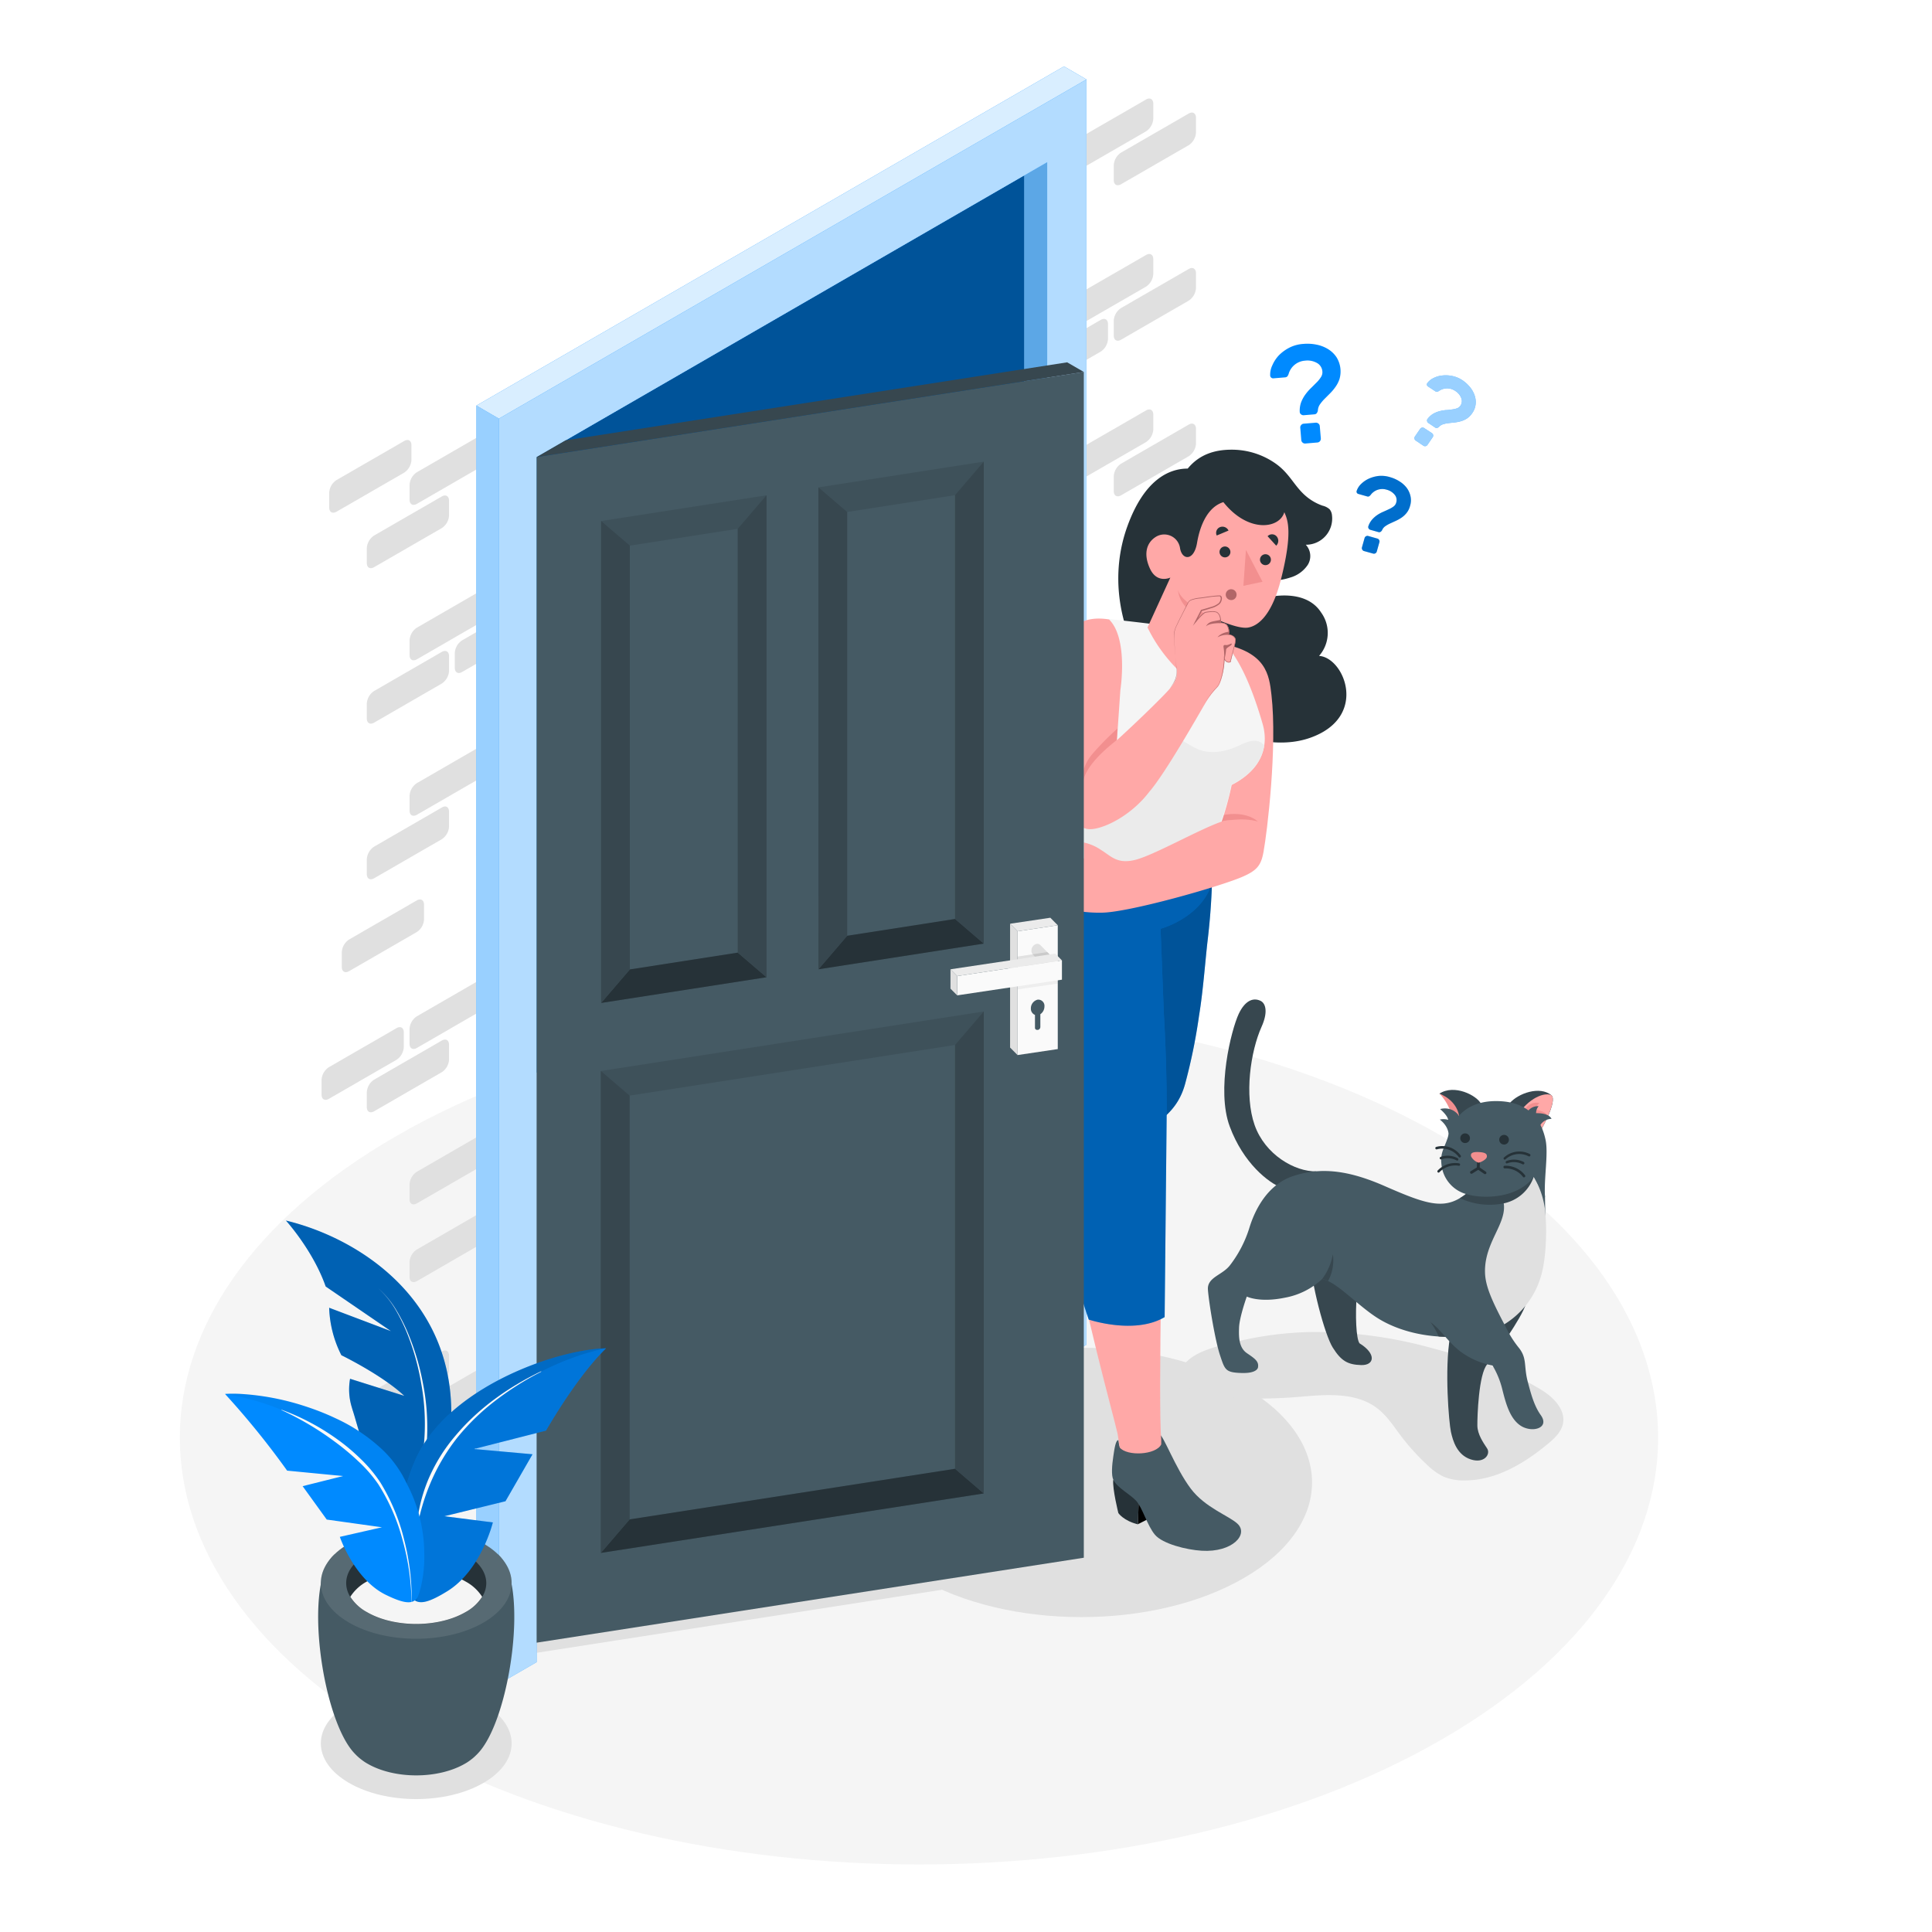 <svg class="animated" id="freepik_stories-curious" xmlns="http://www.w3.org/2000/svg" viewBox="0 0 500 500" version="1.1" xmlns:xlink="http://www.w3.org/1999/xlink" xmlns:svgjs="http://svgjs.com/svgjs"><style>svg#freepik_stories-curious:not(.animated) .animable {opacity: 0;}svg#freepik_stories-curious.animated #freepik--question-marks--inject-62 {animation: 1s 1 forwards cubic-bezier(.36,-0.01,.5,1.38) slideLeft,1.5s Infinite  linear wind;animation-delay: 0s,1s;}svg#freepik_stories-curious.animated #freepik--Character--inject-62 {animation: 1s 1 forwards cubic-bezier(.36,-0.01,.5,1.38) slideLeft,1.5s Infinite  linear wind;animation-delay: 0s,1s;}            @keyframes slideLeft {                0% {                    opacity: 0;                    transform: translateX(-30px);                }                100% {                    opacity: 1;                    transform: translateX(0);                }            }                    @keyframes wind {                0% {                    transform: rotate( 0deg );                }                25% {                    transform: rotate( 1deg );                }                75% {                    transform: rotate( -1deg );                }            }        </style><g id="freepik--Floor--inject-62" class="animable" style="transform-origin: 237.833px 372.093px;"><path id="freepik--floor--inject-62" d="M102.57,450.16C27.86,407,27.86,337.1,102.57,294s195.83-43.13,270.53,0,74.71,113.06,0,156.19S177.28,493.29,102.57,450.16Z" style="fill: rgb(245, 245, 245); transform-origin: 237.833px 372.093px;" class="animable"></path></g><g id="freepik--Shadows--inject-62" class="animable" style="transform-origin: 243.815px 405.16px;"><polygon id="freepik--Shadow--inject-62" points="276.18 403.22 280.49 405.71 138.88 427.74 138.88 424.58 276.18 403.22" style="fill: rgb(224, 224, 224); transform-origin: 209.685px 415.48px;" class="animable"></polygon><path id="freepik--shadow--inject-62" d="M90.26,441c-9.64,5.63-9.64,14.75,0,20.38s25.27,5.63,34.92,0,9.64-14.75,0-20.38S99.9,435.33,90.26,441Z" style="fill: rgb(224, 224, 224); transform-origin: 107.722px 451.182px;" class="animable"></path><path id="freepik--shadow--inject-62" d="M237.65,359c-23.32,13.62-23.32,35.69,0,49.3s61.12,13.61,84.43,0,23.31-35.68,0-49.3S261,345.43,237.65,359Z" style="fill: rgb(224, 224, 224); transform-origin: 279.861px 383.656px;" class="animable"></path><path id="freepik--shadow--inject-62" d="M337.25,361.42c6.64-.58,14-1,19.25,3.1,2.47,1.91,4.18,4.6,6.06,7.09a57.82,57.82,0,0,0,6.72,7.44,16.36,16.36,0,0,0,4.27,3.08,13.33,13.33,0,0,0,5.59,1c8,0,15.43-4.42,21.59-9.58,1.65-1.38,3.33-3,3.76-5.08.72-3.47-2.21-6.62-5.2-8.52-8.42-5.36-18.9-8.44-28.48-11a113.62,113.62,0,0,0-31.38-4.23,90.51,90.51,0,0,0-19.59,2.53c-3.88.94-9.5,2.1-12.5,4.93a4.68,4.68,0,0,0-1.47,4.86c.75,2,3.05,2.79,5.11,3.27C319.52,362.33,328.6,362.17,337.25,361.42Z" style="fill: rgb(224, 224, 224); transform-origin: 355.144px 363.929px;" class="animable"></path></g><g id="freepik--Wall--inject-62" class="animable" style="transform-origin: 202.25px 226.495px;"><g id="freepik--Bricks--inject-62" class="animable" style="transform-origin: 202.25px 198.775px;"><path d="M117.7,169v3.82c0,1.21.85,1.7,1.89,1.09l3.69-2.13v-8.19l-3.69,2.13A4.2,4.2,0,0,0,117.7,169Z" style="fill: rgb(224, 224, 224); transform-origin: 120.49px 168.881px;" id="elnorsu2a5ib9" class="animable"></path><path d="M123.28,294.35l-15.4,8.9a4.16,4.16,0,0,0-1.89,3.27v3.83c0,1.2.84,1.69,1.89,1.09l15.4-8.89Z" style="fill: rgb(224, 224, 224); transform-origin: 114.635px 303.023px;" id="elk16rjfatg5" class="animable"></path><path d="M106,165.71v3.83c0,1.2.84,1.69,1.89,1.09l15.4-8.9v-8.19l-15.4,8.9A4.16,4.16,0,0,0,106,165.71Z" style="fill: rgb(224, 224, 224); transform-origin: 114.645px 162.213px;" id="eli2jtuwvju9" class="animable"></path><path d="M114.32,209l-17.5,10.11a4.19,4.19,0,0,0-1.89,3.27v3.83c0,1.2.85,1.69,1.89,1.09l17.5-10.1a4.18,4.18,0,0,0,1.89-3.28v-3.82C116.21,208.84,115.37,208.35,114.32,209Z" style="fill: rgb(224, 224, 224); transform-origin: 105.57px 218.135px;" id="elg5ude73mihi" class="animable"></path><path d="M123.28,254.12l-15.4,8.9a4.16,4.16,0,0,0-1.89,3.27v3.83c0,1.2.84,1.69,1.89,1.09l15.4-8.9Z" style="fill: rgb(224, 224, 224); transform-origin: 114.635px 262.793px;" id="elg8vktznw99o" class="animable"></path><path d="M106,125.48v3.82c0,1.21.84,1.7,1.89,1.1l15.4-8.9v-8.19l-15.4,8.9A4.14,4.14,0,0,0,106,125.48Z" style="fill: rgb(224, 224, 224); transform-origin: 114.645px 121.983px;" id="ele1pypcfh8l" class="animable"></path><path d="M123.28,354.7l-15.4,8.9a4.16,4.16,0,0,0-1.89,3.27v3.83c0,1.2.84,1.69,1.89,1.09l15.4-8.9Z" style="fill: rgb(224, 224, 224); transform-origin: 114.635px 363.373px;" id="elv1g7kh7t0oc" class="animable"></path><path d="M88.46,246.42v3.82c0,1.21.84,1.7,1.89,1.09l17.49-10.1a4.17,4.17,0,0,0,1.9-3.27v-3.83c0-1.2-.85-1.69-1.9-1.09l-17.49,10.1A4.18,4.18,0,0,0,88.46,246.42Z" style="fill: rgb(224, 224, 224); transform-origin: 99.1px 242.188px;" id="ele2bxafzza19" class="animable"></path><path d="M106,205.94v3.83c0,1.2.84,1.69,1.89,1.09l15.4-8.89v-8.2l-15.4,8.9A4.16,4.16,0,0,0,106,205.94Z" style="fill: rgb(224, 224, 224); transform-origin: 114.645px 202.443px;" id="eli0lkipzy3gg" class="animable"></path><path d="M104.5,271v-3.82c0-1.21-.85-1.7-1.89-1.09l-17.5,10.1a4.19,4.19,0,0,0-1.89,3.27v3.83c0,1.2.85,1.69,1.89,1.09l17.5-10.1A4.2,4.2,0,0,0,104.5,271Z" style="fill: rgb(224, 224, 224); transform-origin: 93.86px 275.232px;" id="el8x81wvj30n4" class="animable"></path><path d="M96.82,368.06l17.5-10.1a4.18,4.18,0,0,0,1.89-3.28v-3.82c0-1.21-.84-1.7-1.89-1.09l-17.5,10.1a4.19,4.19,0,0,0-1.89,3.27V367C94.93,368.17,95.78,368.66,96.82,368.06Z" style="fill: rgb(224, 224, 224); transform-origin: 105.57px 358.912px;" id="els4xp4pfz07k" class="animable"></path><path d="M104.59,114.14l-17.5,10.1a4.16,4.16,0,0,0-1.89,3.27v3.83c0,1.2.84,1.69,1.89,1.09l17.5-10.1a4.2,4.2,0,0,0,1.89-3.28v-3.82C106.48,114,105.63,113.53,104.59,114.14Z" style="fill: rgb(224, 224, 224); transform-origin: 95.84px 123.28px;" id="el5sm947b42cs" class="animable"></path><path d="M114.32,128.49l-17.5,10.1a4.2,4.2,0,0,0-1.89,3.28v3.82c0,1.21.85,1.7,1.89,1.09l17.5-10.1a4.16,4.16,0,0,0,1.89-3.27v-3.83C116.21,128.38,115.37,127.89,114.32,128.49Z" style="fill: rgb(224, 224, 224); transform-origin: 105.57px 137.638px;" id="elu69gv51fsis" class="animable"></path><path d="M114.32,168.72l-17.5,10.11a4.17,4.17,0,0,0-1.89,3.27v3.83c0,1.2.85,1.69,1.89,1.09l17.5-10.11a4.16,4.16,0,0,0,1.89-3.27v-3.83C116.21,168.61,115.37,168.12,114.32,168.72Z" style="fill: rgb(224, 224, 224); transform-origin: 105.57px 177.87px;" id="elmeko2g748oo" class="animable"></path><path d="M96.82,287.6l17.5-10.11a4.14,4.14,0,0,0,1.89-3.27v-3.83c0-1.2-.84-1.69-1.89-1.09l-17.5,10.11a4.17,4.17,0,0,0-1.89,3.27v3.83C94.93,287.71,95.78,288.2,96.82,287.6Z" style="fill: rgb(224, 224, 224); transform-origin: 105.57px 278.45px;" id="el9psd1tel9ko" class="animable"></path><path d="M123.28,314.47l-15.4,8.9a4.14,4.14,0,0,0-1.89,3.27v3.82c0,1.21.84,1.7,1.89,1.1l15.4-8.9Z" style="fill: rgb(224, 224, 224); transform-origin: 114.635px 323.143px;" id="eln9vy6k2fuke" class="animable"></path><path d="M286.75,83.88V87.7A4.19,4.19,0,0,1,284.86,91l-3.69,2.13V84.92l3.69-2.13C285.9,82.19,286.75,82.67,286.75,83.88Z" style="fill: rgb(224, 224, 224); transform-origin: 283.96px 87.831px;" id="eltztwv0l8s9" class="animable"></path><path d="M281.17,215.7l15.41-8.89c1-.61,1.89-.12,1.89,1.09v3.82a4.2,4.2,0,0,1-1.89,3.28l-15.41,8.89Z" style="fill: rgb(224, 224, 224); transform-origin: 289.82px 215.219px;" id="elfn3tj6zuwvc" class="animable"></path><path d="M298.47,67.09v3.82a4.2,4.2,0,0,1-1.89,3.28l-15.41,8.89V74.89L296.58,66C297.62,65.39,298.47,65.88,298.47,67.09Z" style="fill: rgb(224, 224, 224); transform-origin: 289.82px 74.409px;" id="elscdtexb33yc" class="animable"></path><path d="M290.13,120l17.5-10.11c1-.6,1.89-.11,1.89,1.09v3.83a4.17,4.17,0,0,1-1.89,3.27l-17.5,10.11c-1.05.6-1.89.11-1.89-1.09v-3.83A4.16,4.16,0,0,1,290.13,120Z" style="fill: rgb(224, 224, 224); transform-origin: 298.88px 119.04px;" id="el3zt4r7squtr" class="animable"></path><path d="M281.17,175.47l15.41-8.89c1-.61,1.89-.12,1.89,1.09v3.82a4.2,4.2,0,0,1-1.89,3.28l-15.41,8.89Z" style="fill: rgb(224, 224, 224); transform-origin: 289.82px 174.989px;" id="el4ahwlbcfu77" class="animable"></path><path d="M298.47,26.85v3.83A4.17,4.17,0,0,1,296.58,34l-15.41,8.9V34.66l15.41-8.9C297.62,25.16,298.47,25.65,298.47,26.85Z" style="fill: rgb(224, 224, 224); transform-origin: 289.82px 34.202px;" id="el7x9ifadhwlw" class="animable"></path><path d="M281.17,276.05l15.41-8.89c1-.61,1.89-.12,1.89,1.09v3.82a4.2,4.2,0,0,1-1.89,3.28l-15.41,8.89Z" style="fill: rgb(224, 224, 224); transform-origin: 289.82px 275.569px;" id="elwjemmnjxlif" class="animable"></path><path d="M316,127.55v3.83a4.19,4.19,0,0,1-1.89,3.27l-17.5,10.1c-1.05.61-1.89.12-1.89-1.09v-3.82a4.18,4.18,0,0,1,1.89-3.28l17.5-10.1C315.15,125.86,316,126.35,316,127.55Z" style="fill: rgb(224, 224, 224); transform-origin: 305.36px 135.608px;" id="el5sigs4uixbp" class="animable"></path><path d="M298.47,107.32v3.82a4.19,4.19,0,0,1-1.89,3.28l-15.41,8.89v-8.19l15.41-8.89C297.62,105.62,298.47,106.11,298.47,107.32Z" style="fill: rgb(224, 224, 224); transform-origin: 289.82px 114.639px;" id="elbq54s3nmi" class="animable"></path><path d="M300,170.61v-3.82a4.19,4.19,0,0,1,1.89-3.28l17.5-10.1c1.05-.6,1.89-.12,1.89,1.09v3.83a4.16,4.16,0,0,1-1.89,3.27l-17.5,10.1C300.8,172.31,300,171.82,300,170.61Z" style="fill: rgb(224, 224, 224); transform-origin: 310.64px 162.557px;" id="elrfecniv9ozi" class="animable"></path><path d="M307.63,258.86,290.13,269c-1.05.6-1.89.11-1.89-1.09V264a4.16,4.16,0,0,1,1.89-3.27l17.5-10.1c1-.61,1.89-.12,1.89,1.09v3.82A4.2,4.2,0,0,1,307.63,258.86Z" style="fill: rgb(224, 224, 224); transform-origin: 298.88px 259.812px;" id="ell95r27nplw" class="animable"></path><path d="M290.13,39.49l17.5-10.1c1-.6,1.89-.11,1.89,1.09v3.83a4.19,4.19,0,0,1-1.89,3.27l-17.5,10.1c-1.05.61-1.89.12-1.89-1.09V42.77A4.18,4.18,0,0,1,290.13,39.49Z" style="fill: rgb(224, 224, 224); transform-origin: 298.88px 38.538px;" id="el4tj1jlyxqin" class="animable"></path><path d="M290.13,79.72l17.5-10.1c1-.6,1.89-.11,1.89,1.09v3.83a4.19,4.19,0,0,1-1.89,3.27l-17.5,10.11c-1.05.6-1.89.11-1.89-1.1V83A4.18,4.18,0,0,1,290.13,79.72Z" style="fill: rgb(224, 224, 224); transform-origin: 298.88px 78.77px;" id="elzvh9nfaeqif" class="animable"></path><path d="M307.63,178.39l-17.5,10.11c-1.05.6-1.89.11-1.89-1.1v-3.82a4.18,4.18,0,0,1,1.89-3.28l17.5-10.1c1-.6,1.89-.11,1.89,1.09v3.83A4.19,4.19,0,0,1,307.63,178.39Z" style="fill: rgb(224, 224, 224); transform-origin: 298.88px 179.35px;" id="elkydgjny7jrg" class="animable"></path><path d="M281.17,235.82l15.41-8.9c1-.6,1.89-.11,1.89,1.09v3.83a4.19,4.19,0,0,1-1.89,3.27L281.17,244Z" style="fill: rgb(224, 224, 224); transform-origin: 289.82px 235.332px;" id="elo3srfqzrwm" class="animable"></path></g><g id="freepik--Interior--inject-62" class="animable" style="transform-origin: 202px 234.35px;"><polygon points="138.88 277.56 265.12 350.48 265.12 45.36 138.88 118.29 138.88 277.56" style="fill: rgb(0, 138, 255); transform-origin: 202px 197.92px;" id="elizqez7e4bv" class="animable"></polygon><g id="elhnqej7m3jqc"><polygon points="138.88 277.56 265.12 350.48 265.12 45.36 138.88 118.29 138.88 277.56" style="opacity: 0.4; transform-origin: 202px 197.92px;" class="animable"></polygon></g><polygon points="265.12 350.48 138.88 277.56 138.88 423.34 265.12 350.48" style="fill: rgb(224, 224, 224); transform-origin: 202px 350.45px;" id="elgbiz46vyn1d" class="animable"></polygon></g><g id="freepik--Casing--inject-62" class="animable" style="transform-origin: 202.18px 226.495px;"><polygon points="265.12 350.48 271.02 353.87 271.02 41.95 265.12 45.36 265.12 350.48" style="fill: rgb(0, 138, 255); transform-origin: 268.07px 197.91px;" id="elrc0bpo8a4bc" class="animable"></polygon><g id="elrczm2t2dvq"><polygon points="265.12 350.48 271.02 353.87 271.02 41.95 265.12 45.36 265.12 350.48" style="fill: rgb(255, 255, 255); opacity: 0.4; transform-origin: 268.07px 197.91px;" class="animable"></polygon></g><g id="el39zzi29rbt1"><polygon points="265.12 350.48 271.02 353.87 271.02 41.95 265.12 45.36 265.12 350.48" style="opacity: 0.1; transform-origin: 268.07px 197.91px;" class="animable"></polygon></g><polygon points="271.02 353.87 281.17 348.01 281.17 20.55 129.09 108.35 129.1 435.81 138.88 430.16 138.88 118.29 271.02 41.95 271.02 353.87" style="fill: rgb(0, 138, 255); transform-origin: 205.13px 228.18px;" id="elkhx7hu20nk" class="animable"></polygon><g id="el1pa8hm5gkaz"><polygon points="271.02 353.87 281.17 348.01 281.17 20.55 129.09 108.35 129.1 435.81 138.88 430.16 138.88 118.29 271.02 41.95 271.02 353.87" style="fill: rgb(255, 255, 255); opacity: 0.7; transform-origin: 205.13px 228.18px;" class="animable"></polygon></g><polygon points="281.17 20.55 129.09 108.35 123.28 104.97 275.36 17.18 281.17 20.55" style="fill: rgb(0, 138, 255); transform-origin: 202.225px 62.765px;" id="el1h0a01qmlf1" class="animable"></polygon><g id="el8v2w1xenl03"><polygon points="281.17 20.55 129.09 108.35 123.28 104.97 275.36 17.18 281.17 20.55" style="fill: rgb(255, 255, 255); opacity: 0.85; transform-origin: 202.225px 62.765px;" class="animable"></polygon></g><polygon points="129.09 435.81 129.09 108.35 123.28 104.97 123.19 432.4 129.09 435.81" style="fill: rgb(0, 138, 255); transform-origin: 126.14px 270.39px;" id="elf1r9diz1rrf" class="animable"></polygon><g id="ell6t1ro4g59"><polyline points="123.28 104.97 123.19 432.4 129.09 435.81 129.09 108.35" style="fill: rgb(255, 255, 255); opacity: 0.6; transform-origin: 126.14px 270.39px;" class="animable"></polyline></g></g></g><g id="freepik--question-marks--inject-62" class="animable" style="transform-origin: 355.319px 116.128px;"><g id="freepik--question-marks--inject-62" class="animable" style="transform-origin: 355.319px 116.128px;"><path d="M337.35,89a11.72,11.72,0,0,1,3.35.19,9,9,0,0,1,3,1.16,7.08,7.08,0,0,1,2.19,2.1,7,7,0,0,1,.78,5.61,7.56,7.56,0,0,1-1,2,12.69,12.69,0,0,1-1.4,1.69l-1.46,1.46a10.46,10.46,0,0,0-1.2,1.43,3,3,0,0,0-.54,1.54,1.5,1.5,0,0,1-.27.71.8.8,0,0,1-.62.34l-2.75.23a1,1,0,0,1-.73-.23.82.82,0,0,1-.33-.66,6.32,6.32,0,0,1,.39-2.53,8.77,8.77,0,0,1,1.11-2,12.94,12.94,0,0,1,1.46-1.66c.53-.51,1-1,1.46-1.45a8.06,8.06,0,0,0,1.09-1.37,2.27,2.27,0,0,0,.35-1.43,2.73,2.73,0,0,0-1.34-2.16,5,5,0,0,0-3.15-.63,4.75,4.75,0,0,0-4.25,3.45,2.29,2.29,0,0,1-.33.63,1,1,0,0,1-.66.25l-2.92.24a.76.76,0,0,1-.58-.17.73.73,0,0,1-.28-.55,5.56,5.56,0,0,1,.56-2.65A8.88,8.88,0,0,1,331,91.93a10.69,10.69,0,0,1,2.78-2A9.32,9.32,0,0,1,337.35,89Zm3.16,20.39a1,1,0,0,1,.71.24.9.9,0,0,1,.34.66l.27,3.18a1,1,0,0,1-.23.71.93.93,0,0,1-.67.34l-3.1.26a.93.93,0,0,1-.71-.23.94.94,0,0,1-.35-.66l-.26-3.18a.89.89,0,0,1,.23-.71.91.91,0,0,1,.66-.35Z" style="fill: rgb(0, 138, 255); transform-origin: 337.828px 101.87px;" id="elrvlm1cstp8" class="animable"></path><path d="M359.75,123.49a9,9,0,0,1,2.41,1.07,7,7,0,0,1,1.87,1.66,5.63,5.63,0,0,1,1,2.16,4.87,4.87,0,0,1-.1,2.53,4.94,4.94,0,0,1-.88,1.81,6.08,6.08,0,0,1-1.28,1.21,10.13,10.13,0,0,1-1.5.85l-1.48.68a7.77,7.77,0,0,0-1.27.72,2.26,2.26,0,0,0-.82,1,1.17,1.17,0,0,1-.4.45.63.63,0,0,1-.55.08l-2.09-.59a.72.72,0,0,1-.47-.37.64.64,0,0,1-.06-.57,5,5,0,0,1,1-1.75,7.27,7.27,0,0,1,1.37-1.19,9.93,9.93,0,0,1,1.54-.82c.53-.23,1-.45,1.47-.67a6.23,6.23,0,0,0,1.18-.7,1.8,1.8,0,0,0,.65-1,2.13,2.13,0,0,0-.39-2,3.93,3.93,0,0,0-2.14-1.33,3.74,3.74,0,0,0-4.09,1.37,1.66,1.66,0,0,1-.41.37.78.78,0,0,1-.55,0l-2.22-.63a.61.61,0,0,1-.38-.28.6.6,0,0,1-.06-.49,4.42,4.42,0,0,1,1.14-1.8,7.09,7.09,0,0,1,2-1.38,8.59,8.59,0,0,1,2.6-.71A7.59,7.59,0,0,1,359.75,123.49Zm-3.29,15.89a.75.75,0,0,1,.46.36.76.76,0,0,1,.07.59l-.68,2.41a.75.75,0,0,1-.36.46.77.77,0,0,1-.59.07l-2.36-.66a.72.72,0,0,1-.45-.37.74.74,0,0,1-.08-.58l.68-2.42a.77.77,0,0,1,.37-.46.74.74,0,0,1,.58-.07Z" style="fill: rgb(0, 138, 255); transform-origin: 358.112px 133.221px;" id="elzzd9tb9l0n" class="animable"></path><g id="eld14eephh2tn"><g style="opacity: 0.2; transform-origin: 358.112px 133.221px;" class="animable"><path d="M359.75,123.49a9,9,0,0,1,2.41,1.07,7,7,0,0,1,1.87,1.66,5.63,5.63,0,0,1,1,2.16,4.87,4.87,0,0,1-.1,2.53,4.94,4.94,0,0,1-.88,1.81,6.08,6.08,0,0,1-1.28,1.21,10.13,10.13,0,0,1-1.5.85l-1.48.68a7.77,7.77,0,0,0-1.27.72,2.26,2.26,0,0,0-.82,1,1.17,1.17,0,0,1-.4.45.63.63,0,0,1-.55.08l-2.09-.59a.72.72,0,0,1-.47-.37.64.64,0,0,1-.06-.57,5,5,0,0,1,1-1.75,7.27,7.27,0,0,1,1.37-1.19,9.93,9.93,0,0,1,1.54-.82c.53-.23,1-.45,1.47-.67a6.23,6.23,0,0,0,1.18-.7,1.8,1.8,0,0,0,.65-1,2.13,2.13,0,0,0-.39-2,3.93,3.93,0,0,0-2.14-1.33,3.74,3.74,0,0,0-4.09,1.37,1.66,1.66,0,0,1-.41.37.78.78,0,0,1-.55,0l-2.22-.63a.61.61,0,0,1-.38-.28.6.6,0,0,1-.06-.49,4.42,4.42,0,0,1,1.14-1.8,7.09,7.09,0,0,1,2-1.38,8.59,8.59,0,0,1,2.6-.71A7.59,7.59,0,0,1,359.75,123.49Zm-3.29,15.89a.75.75,0,0,1,.46.36.76.76,0,0,1,.07.59l-.68,2.41a.75.75,0,0,1-.36.46.77.77,0,0,1-.59.07l-2.36-.66a.72.72,0,0,1-.45-.37.74.74,0,0,1-.08-.58l.68-2.42a.77.77,0,0,1,.37-.46.74.74,0,0,1,.58-.07Z" id="elwkbfnw9aqua" class="animable" style="transform-origin: 358.112px 133.221px;"></path></g></g><path d="M370.58,112.1a.71.71,0,0,1,.32.48.73.73,0,0,1-.11.56l-1.37,2a.71.71,0,0,1-.48.32.74.74,0,0,1-.56-.11l-2-1.34a.7.7,0,0,1-.31-.48.74.74,0,0,1,.11-.56l1.37-2a.76.76,0,0,1,1-.2Zm7.9-13.69a9.16,9.16,0,0,1,1.9,1.72,6.85,6.85,0,0,1,1.22,2.11,5.35,5.35,0,0,1,.3,2.31,4.82,4.82,0,0,1-.86,2.32,5.11,5.11,0,0,1-1.36,1.41,6.1,6.1,0,0,1-1.56.72,9.45,9.45,0,0,1-1.65.33l-1.57.17a7.54,7.54,0,0,0-1.4.29,2.3,2.3,0,0,0-1.06.65,1,1,0,0,1-.5.3.62.62,0,0,1-.54-.1l-1.75-1.18a.74.74,0,0,1-.32-.48.62.62,0,0,1,.12-.56,5.21,5.21,0,0,1,1.44-1.32,6.92,6.92,0,0,1,1.63-.67,9.94,9.94,0,0,1,1.67-.3c.56,0,1.08-.1,1.57-.16a6.41,6.41,0,0,0,1.3-.29,1.83,1.83,0,0,0,.9-.69,2.09,2.09,0,0,0,.23-1.93,3.8,3.8,0,0,0-1.57-1.89,3.67,3.67,0,0,0-4.2,0,1.55,1.55,0,0,1-.49.22.78.78,0,0,1-.52-.16L369.55,100a.57.57,0,0,1-.26-.38.55.55,0,0,1,.1-.47,4.32,4.32,0,0,1,1.6-1.31,6.55,6.55,0,0,1,2.29-.66,8.09,8.09,0,0,1,2.62.14A7.41,7.41,0,0,1,378.48,98.41Z" style="fill: rgb(0, 138, 255); transform-origin: 373.988px 106.303px;" id="el6kl3xwlmb1p" class="animable"></path><g id="el6z1octo4f6q"><g style="opacity: 0.6; transform-origin: 373.988px 106.303px;" class="animable"><path d="M370.58,112.1a.71.71,0,0,1,.32.48.73.73,0,0,1-.11.56l-1.37,2a.71.71,0,0,1-.48.32.74.74,0,0,1-.56-.11l-2-1.34a.7.7,0,0,1-.31-.48.74.74,0,0,1,.11-.56l1.37-2a.76.76,0,0,1,1-.2Zm7.9-13.69a9.16,9.16,0,0,1,1.9,1.72,6.85,6.85,0,0,1,1.22,2.11,5.35,5.35,0,0,1,.3,2.31,4.82,4.82,0,0,1-.86,2.32,5.11,5.11,0,0,1-1.36,1.41,6.1,6.1,0,0,1-1.56.72,9.45,9.45,0,0,1-1.65.33l-1.57.17a7.54,7.54,0,0,0-1.4.29,2.3,2.3,0,0,0-1.06.65,1,1,0,0,1-.5.3.62.62,0,0,1-.54-.1l-1.75-1.18a.74.74,0,0,1-.32-.48.62.62,0,0,1,.12-.56,5.21,5.21,0,0,1,1.44-1.32,6.92,6.92,0,0,1,1.63-.67,9.94,9.94,0,0,1,1.67-.3c.56,0,1.08-.1,1.57-.16a6.41,6.41,0,0,0,1.3-.29,1.83,1.83,0,0,0,.9-.69,2.09,2.09,0,0,0,.23-1.93,3.8,3.8,0,0,0-1.57-1.89,3.67,3.67,0,0,0-4.2,0,1.55,1.55,0,0,1-.49.22.78.78,0,0,1-.52-.16L369.55,100a.57.57,0,0,1-.26-.38.55.55,0,0,1,.1-.47,4.32,4.32,0,0,1,1.6-1.31,6.55,6.55,0,0,1,2.29-.66,8.09,8.09,0,0,1,2.62.14A7.41,7.41,0,0,1,378.48,98.41Z" style="fill: rgb(255, 255, 255); transform-origin: 373.988px 106.303px;" id="elyqyb4uy86j9" class="animable"></path></g></g></g></g><g id="freepik--Character--inject-62" class="animable" style="transform-origin: 281.622px 258.872px;"><g id="freepik--character--inject-62" class="animable" style="transform-origin: 281.622px 258.872px;"><g id="freepik--Bottom--inject-62" class="animable" style="transform-origin: 267.997px 304.607px;"><path d="M288.1,383c-.22,2.38,1.33,8.58,1.33,8.58s1.32,2,5.08,2.92l.26-9Z" style="fill: rgb(38, 50, 56); transform-origin: 291.424px 388.75px;" id="el1leev4gp8zc" class="animable"></path><polygon points="294.51 394.45 301.93 390.7 302.75 383.49 294.66 389.26 294.51 394.45" id="eltvln9nt3p9c" class="animable" style="transform-origin: 298.63px 388.97px;"></polygon><path d="M300.15,372.61,300,371.1c1.14.36,4.13,8.79,8.18,14.17,3.7,4.91,9.86,7,12.07,9.06,2.95,2.73-1.25,7.48-9.24,7-4-.24-10.15-1.8-12.12-4.15s-3.24-7-4.82-8.74-5-3.43-5.95-5.5c-.54-1.14-.34-3.78,0-6,.3-2.07.63-4.34,1.34-4.23,0,.25.17,1.27.17,1.27.24,1,1.57,2.06,5.72,1.61C297.19,375.37,300.48,374.66,300.15,372.61Z" style="fill: rgb(69, 90, 100); transform-origin: 304.49px 386.232px;" id="el5pwudq5wezg" class="animable"></path><path d="M218.31,336.9c-1.27,1.75-3.51,14-3.51,14s2.93,4.28,4.62,5.58l5.43-11.52Z" style="fill: rgb(38, 50, 56); transform-origin: 219.825px 346.69px;" id="el3i9qy9m7nwc" class="animable"></path><polygon points="219.42 356.43 229.38 354.14 233.08 346.47 222.71 349.36 219.42 356.43" id="elyr5jsx85udc" class="animable" style="transform-origin: 226.25px 351.45px;"></polygon><path d="M225.73,329.13c-.57-.43-1.39.69-3.38,2.47-1.4,1.25-4.42,2.43-4.42,6,0,2.57,1.71,5.74,3.35,8.4s1.88,5.05,1.87,8.83c0,4.57-.84,7.37,4.78,11.44,4.5,3.25,13.64,3.85,15.65,2,3.44-3.22-4.59-7.64-5.9-14.23-1.8-9.09-2-10.61-1.75-17Z" style="fill: rgb(69, 90, 100); transform-origin: 231.18px 349.173px;" id="el1x061jptuaf" class="animable"></path><path d="M313.67,217.4c-4.38,2.37-17.68,3-36.34-1l2.21,54S263.19,282,258.16,288.33s-29.22,37.08-29.22,37.08h0l-3.34,3.87c-2.07,2.4-1,5.64,1.4,7.71,2.31,1.9,5.32,3.24,7.57,1.28l2.76-2.4s54.06-41.67,56-44.33,6.49-9.26,11.4-23.19C311.07,250.48,312.13,237.54,313.67,217.4Z" style="fill: rgb(255, 168, 167); transform-origin: 269.085px 277.816px;" id="elc2ikhbg4tw" class="animable"></path><path d="M313.66,217.4c-11.81,5.42-35.55,3.57-35.55,3.57l1.09,49.35a103.9,103.9,0,0,0-16.68,12.61c-7.08,6.82-17.88,21-17.88,21,3.7,10.41,14.24,15.27,14.24,15.27s22.17-15.53,34.57-24.32c6.49-4.59,11.37-7.15,13.32-14.62a145.09,145.09,0,0,0,3.54-17.39c1.06-6.45,1.57-13.79,2.19-19.22A171.8,171.8,0,0,0,313.66,217.4Z" style="fill: rgb(0, 138, 255); transform-origin: 279.195px 268.3px;" id="elf7obldoutkp" class="animable"></path><g id="elgi67s1i51am"><path d="M313.66,217.4c-11.81,5.42-35.55,3.57-35.55,3.57l1.09,49.35a103.9,103.9,0,0,0-16.68,12.61c-7.08,6.82-17.88,21-17.88,21,3.7,10.41,14.24,15.27,14.24,15.27s22.17-15.53,34.57-24.32c6.49-4.59,11.37-7.15,13.32-14.62a145.09,145.09,0,0,0,3.54-17.39c1.06-6.45,1.57-13.79,2.19-19.22A171.8,171.8,0,0,0,313.66,217.4Z" style="opacity: 0.4; transform-origin: 279.195px 268.3px;" class="animable"></path></g><g id="elep7knfjirn9"><path d="M293.94,281.43l-1.88-27.28-7-6.51-6,16.05.15,6.63a111.22,111.22,0,0,0-11.15,7.79l1,2.41,5.69,13.75s-2,9.38-1.16,14.56c6.55-4.6,14-9.85,19.59-13.8Z" style="opacity: 0.1; transform-origin: 281px 278.235px;" class="animable"></path></g><path d="M300.53,373.8l0-1.12c-.86-10.09.53-65.57.47-80.54-.07-16.21-3-55.48-3-55.48s9.58-12.51,15.75-19.26c-5.83,6.67-35.23,3.29-37-9.55-2.41,5.06-11,10.28-11.71,26.91-1,21.19,14,58.66,14,58.66-.57,2.83-3.14,14.69-1.63,25.64,2.38,17.28,10.92,47.83,11.82,52l.55,3.55C291.65,376.93,299.18,376.58,300.53,373.8Z" style="fill: rgb(255, 168, 167); transform-origin: 289.371px 291.996px;" id="el63m5v01x5r6" class="animable"></path><path d="M301.21,262.49l-.86-22.13s8.91-2.32,12.52-9.81a71,71,0,0,0,.8-13.15s-7.79,3.61-18.74.94a41,41,0,0,1-18.28-10.49s-2.1,2.07-6.41,8.5c-2.06,3.07-5.54,11-5.84,17.19-.69,14.13,3.82,29.21,3.82,29.21,2.3,11.06,9.28,31.19,9.28,31.19s-2.66,14.66-1.32,25.17,5.59,22.39,5.59,22.39,11.85,4,19.64-.64c0,0,.37-36.55.51-50.81S301.21,262.49,301.21,262.49Z" style="fill: rgb(0, 138, 255); transform-origin: 289.017px 275.476px;" id="eluc3hv5cqba" class="animable"></path><g id="elbthnhe8ucur"><path d="M301.21,262.49l-.86-22.13s8.91-2.32,12.52-9.81a71,71,0,0,0,.8-13.15s-7.79,3.61-18.74.94a41,41,0,0,1-18.28-10.49s-2.1,2.07-6.41,8.5c-2.06,3.07-5.54,11-5.84,17.19-.69,14.13,3.82,29.21,3.82,29.21,2.3,11.06,9.28,31.19,9.28,31.19s-2.66,14.66-1.32,25.17,5.59,22.39,5.59,22.39,11.85,4,19.64-.64c0,0,.37-36.55.51-50.81S301.21,262.49,301.21,262.49Z" style="opacity: 0.3; transform-origin: 289.017px 275.476px;" class="animable"></path></g></g><g id="freepik--Top--inject-62" class="animable" style="transform-origin: 308.807px 173.988px;"><path d="M341.37,169.75a9,9,0,0,0,.54-11.23c-4.11-6.43-13.81-3.93-13.81-3.93l-2.59-4.17h0a7.58,7.58,0,0,1,3-.18,15.2,15.2,0,0,0,5.36-.76,8.14,8.14,0,0,0,4.55-3.25,4.29,4.29,0,0,0-.48-5.25,6.78,6.78,0,0,0,6.78-7.58,2.85,2.85,0,0,0-.62-1.6,4.1,4.1,0,0,0-1.82-.93,13.57,13.57,0,0,1-4.89-3c-2.77-2.65-3.94-5.76-7.77-8.25a19.68,19.68,0,0,0-10.92-3.24c-4.39,0-8.35,1.26-11.32,4.89-4.9,0-11.28,2.91-15.64,15-4.29,11.9-2.73,25.8,5.38,38.23,5.35,8.2,26.68,21.82,41.93,16.45S347.89,170.13,341.37,169.75Z" style="fill: rgb(38, 50, 56); transform-origin: 318.929px 154.275px;" id="elxvvzu3kkp3g" class="animable"></path><path d="M315.93,166.53c11.84,2.2,12.52,8.11,13.12,13.28,1.55,13.47-1.12,35.72-2.05,40.62,0,0-15.92-4.86-15.74-5.65S315.93,166.53,315.93,166.53Z" style="fill: rgb(255, 168, 167); transform-origin: 320.391px 193.48px;" id="elersb365400p" class="animable"></path><path d="M316.12,212.62s5.36-1.25,9.41,0c0,0-3.33-3.46-10.94-1.21Z" style="fill: rgb(242, 143, 143); transform-origin: 320.06px 211.635px;" id="elybvq0aywgf" class="animable"></path><path d="M314.76,216.44a80.52,80.52,0,0,0,4-13.29c7.91-4.07,9.64-10.14,8-15.83-3.4-11.71-6.71-17.41-9.75-20.79-2.36-1.67-10.76-4-10.76-4-1.5-.24-15.09-1.95-19.24-2.29a15,15,0,0,0-4.92,6.74c-.8,2.48-2.2,4.59-2.2,13.07l1.58,15.16s.42,4.54-1.17,7.18-8.07,7.47-11.06,14c0,0,.36,9.94,18.64,14.09,14.87,3.38,25.9-2,25.9-2A74.48,74.48,0,0,0,314.76,216.44Z" style="fill: rgb(245, 245, 245); transform-origin: 298.282px 195.918px;" id="elpt1h1e92bl" class="animable"></path><path d="M327.18,192.9a3.13,3.13,0,0,0-2-1.16c-1.72-.21-3.35.69-4.94,1.4-2.94,1.31-6.32,2-9.39,1.05-3.32-1.07-6-4-9.45-4.3-3.29-.26-6.23,2-8.65,4.21-3.58,3.33-6.9,7-11,9.69a54.12,54.12,0,0,1-5.46,3.07h0l-.8.84-.16.17c-.61.65-1.24,1.34-1.85,2.06l-.23.28-.66.8-.32.41-.55.73-.33.46-.51.76-.3.47c-.18.28-.34.56-.51.85l-.24.42c-.23.43-.46.87-.66,1.32a7.49,7.49,0,0,0,.47,2,12.74,12.74,0,0,0,1.57,2.92c.27.37.56.74.89,1.12,2.51,2.87,7.14,6.09,15.7,8a44.36,44.36,0,0,0,10.33,1.11c1.17,0,2.29-.07,3.36-.17s2.08-.22,3-.37c1.26-.2,2.42-.44,3.46-.69a30.46,30.46,0,0,0,5.73-1.92,69,69,0,0,0,.88-8.2c0-.59.06-1.2.08-1.84s0-1.31,0-2c1-2.83,1.92-5.4,2.6-7.64.17-.56.33-1.1.47-1.62a35.66,35.66,0,0,0,.93-4C324.1,200.4,326.62,196.74,327.18,192.9Z" style="fill: rgb(235, 235, 235); transform-origin: 298.175px 210.726px;" id="ela4gsr60x5vj" class="animable"></path><path d="M332.38,132.56c.87,1.95,2.23,5.07-.85,17.31-2.61,10.37-6.57,12.18-8.44,12.53s-5-.83-7.24-1.69l-3.66,6.5c.33,2.8,1.29,8.44-.56,12-5.38-4.1-10.88-9.06-14.65-16.82l5.9-12.91s-3.42,1.64-5.25-2.28c-1.69-3.61-1.06-6.62,1.45-8.23a4.13,4.13,0,0,1,6.32,2.94c.54,3.09,3.54,3.32,4.37-1.27.25-1.4,1.43-9,6.84-10.69C323,138,331.14,136.87,332.38,132.56Z" style="fill: rgb(255, 168, 167); transform-origin: 315.063px 154.58px;" id="elxrcfi6k85f" class="animable"></path><path d="M318.4,143.14a1.41,1.41,0,1,1-1.14-1.69A1.44,1.44,0,0,1,318.4,143.14Z" style="fill: rgb(38, 50, 56); transform-origin: 317.02px 142.84px;" id="elsaicom2rntl" class="animable"></path><path d="M320,154.14a1.36,1.36,0,0,1-1.56,1.14,1.4,1.4,0,1,1,1.56-1.14Z" style="fill: rgb(177, 102, 104); transform-origin: 318.622px 153.895px;" id="eltlhy94goq" class="animable"></path><path d="M330.28,141.22l-2.23-2.45a1.59,1.59,0,0,1,2.3,0A1.74,1.74,0,0,1,330.28,141.22Z" style="fill: rgb(38, 50, 56); transform-origin: 329.435px 139.749px;" id="elxbrcbdkcui" class="animable"></path><path d="M317.94,137.31l-3.05,1.28a1.59,1.59,0,0,1,.83-2.16A1.73,1.73,0,0,1,317.94,137.31Z" style="fill: rgb(38, 50, 56); transform-origin: 316.337px 137.447px;" id="elwgm1k9egopg" class="animable"></path><path d="M328.89,145.09a1.41,1.41,0,1,1-2.78-.49,1.41,1.41,0,1,1,2.78.49Z" style="fill: rgb(38, 50, 56); transform-origin: 327.5px 144.845px;" id="el9oscozrorp" class="animable"></path><polygon points="322.45 142.32 321.79 151.61 326.74 150.56 322.45 142.32" style="fill: rgb(242, 143, 143); transform-origin: 324.265px 146.965px;" id="elr0jj2ia3alj" class="animable"></polygon><path d="M315.85,160.71c-3.25-1.2-10.56-5.15-11-8.12a7.29,7.29,0,0,0,1.62,4c1.66,2.23,8.17,6.24,8.17,6.24Z" style="fill: rgb(242, 143, 143); transform-origin: 310.35px 157.71px;" id="el7zm5k95i5q6" class="animable"></path><path d="M319.78,165.43c-.35-1.11-1.78-1.22-1.78-1.22a3,3,0,0,0-.51-2.54,2.7,2.7,0,0,0-1.68-.52c.36-.79-.11-2.59-1.09-2.81a9.22,9.22,0,0,0-2.79.13,9.24,9.24,0,0,0-2.44,2.4L311,158a32.19,32.19,0,0,0,3.92-1.29c1.5-.76,1.43-2.4.85-2.49a23.66,23.66,0,0,0-3.91.4c-1.64.27-3.71.26-4.27,1.28s-1.18,2.24-2.33,4.58-1.47,3.05-1.32,4.39.13,4,.54,7.33-.25,4.11-1.72,6c-1,1.27-7.18,7.4-13.7,13.36l.89-12.95s2.12-13.32-2.93-18.3c-6.8-1.1-10.1,2-11.61,5.65-2.65,6.46-1.87,24.87-1.36,34.56s4.32,13.36,7.24,14,10.92-2.73,16.16-9.62c4.12-4.73,12.94-20.31,14.23-22.48a22.55,22.55,0,0,1,3.43-4.61c1-1,1.8-5,1.8-7.39.22.75,1,1.35,1.63.88C318.67,170.07,319.88,166.24,319.78,165.43Z" style="fill: rgb(255, 168, 167); transform-origin: 296.66px 184.408px;" id="elkws7ulxfhg" class="animable"></path><path d="M302.73,178.17a12.13,12.13,0,0,0,1.37-2,5.16,5.16,0,0,0,.43-2.39c0-.82-.14-1.64-.23-2.45s-.16-1.64-.22-2.46l-.14-2.46-.08-1.23a6.48,6.48,0,0,1-.05-1.25,7.78,7.78,0,0,1,.8-2.35c.34-.75.71-1.48,1.09-2.21l1.11-2.21.56-1.1a1.67,1.67,0,0,1,.91-.88,9.32,9.32,0,0,1,2.43-.51c.82-.09,1.62-.25,2.44-.35s1.63-.2,2.47-.22a.55.55,0,0,1,.37.12.75.75,0,0,1,.2.31,1.38,1.38,0,0,1,0,.67,2.06,2.06,0,0,1-.59,1.14,5.9,5.9,0,0,1-2.25,1.1c-.79.26-1.58.49-2.37.71l.09-.07-1.49,2.89-.23-.14a15.71,15.71,0,0,1,1.15-1.3q.3-.31.63-.6a3.27,3.27,0,0,1,.72-.53h0a11.22,11.22,0,0,1,1.53-.19,3.56,3.56,0,0,1,1.57.16,2.12,2.12,0,0,1,.9,1.3,2.51,2.51,0,0,1,0,1.58l-.11-.16a3.67,3.67,0,0,1,1.14.18,1.54,1.54,0,0,1,.53.29,2.35,2.35,0,0,1,.36.47,3.14,3.14,0,0,1,.26,2.25l-.09-.13a2.81,2.81,0,0,1,1.12.38,1.69,1.69,0,0,1,.74.92h0a6.62,6.62,0,0,1-.22,1.5l-.37,1.45c-.24,1-.53,1.92-.7,2.88v0l0,0a1,1,0,0,1-1.11,0,1.62,1.62,0,0,1-.64-.92l.15,0a19,19,0,0,1-.37,3.36,15.19,15.19,0,0,1-1,3.23,4.59,4.59,0,0,1-1,1.34c-.38.42-.75.84-1.09,1.28a26.19,26.19,0,0,0-1.88,2.79,27.26,27.26,0,0,1,1.84-2.82q.51-.66,1.08-1.29a4.5,4.5,0,0,0,1-1.34,14.84,14.84,0,0,0,.92-3.22,19.6,19.6,0,0,0,.35-3.33v-.53l.15.51a1.52,1.52,0,0,0,.58.82.75.75,0,0,0,.92,0l0,.06c.18-1,.46-1.94.7-2.91l.35-1.44a6.11,6.11,0,0,0,.21-1.44v0a1.93,1.93,0,0,0-1.7-1.15h-.12l0-.12a3,3,0,0,0-.25-2.09,1.29,1.29,0,0,0-.77-.66,3.51,3.51,0,0,0-1.07-.16h-.16l.06-.16a2.3,2.3,0,0,0,0-1.42,1.86,1.86,0,0,0-.79-1.15,3.46,3.46,0,0,0-1.45-.13,12.38,12.38,0,0,0-1.49.19h0a4.61,4.61,0,0,0-.65.49c-.21.19-.42.39-.61.59-.4.41-.77.84-1.13,1.29l-.82,1,.59-1.16,1.49-2.9,0-.06h.06c.79-.22,1.58-.44,2.35-.7a5.61,5.61,0,0,0,2.16-1,2,2,0,0,0,.53-1c.06-.35,0-.85-.36-.81a20.23,20.23,0,0,0-2.44.2c-.81.1-1.62.25-2.44.34a9,9,0,0,0-2.38.48,1.51,1.51,0,0,0-.82.79l-.56,1.1-1.12,2.19c-.37.73-.75,1.46-1.1,2.21a7.4,7.4,0,0,0-.78,2.29,5.47,5.47,0,0,0,0,1.21l.07,1.24.12,2.46c.05.82.11,1.64.19,2.46s.19,1.63.2,2.46a5.21,5.21,0,0,1-.47,2.4A11.82,11.82,0,0,1,302.73,178.17Z" style="fill: rgb(177, 102, 104); transform-origin: 311.265px 168.23px;" id="elyg6shkotgh" class="animable"></path><path d="M315.85,161.27a2.37,2.37,0,0,0,.08-.87c-.82.22-1.88.33-2.56.57a2.32,2.32,0,0,0-1.27,1.14C312.45,161.74,313.45,161.26,315.85,161.27Z" style="fill: rgb(177, 102, 104); transform-origin: 314.02px 161.255px;" id="elul4e1ky8qu" class="animable"></path><path d="M315.11,164.93a5.1,5.1,0,0,1,2.88-.62,5.65,5.65,0,0,0,.09-.83C315.74,163.82,315.11,164.93,315.11,164.93Z" style="fill: rgb(177, 102, 104); transform-origin: 316.595px 164.205px;" id="elq2y9uzeahcd" class="animable"></path><path d="M316.78,171a14.07,14.07,0,0,0-.08-3.17c-.11-.63-.15-1,.56-.89s1.69-.76,1.5-.17c-.1.32-1.36.85-1.44,1.3A15.11,15.11,0,0,1,316.78,171Z" style="fill: rgb(177, 102, 104); transform-origin: 317.711px 168.781px;" id="elfj43a7lrfc" class="animable"></path><path d="M289,191.53c-1.8,1.49-7.9,6.15-8.75,10.9,0,0-.85-3.56,2.65-7.52a72.88,72.88,0,0,1,6.3-6.37Z" style="fill: rgb(242, 143, 143); transform-origin: 284.68px 195.485px;" id="elaxx5q5m2r1f" class="animable"></path></g><path id="freepik--Arm--inject-62" d="M327,220.43c-.61,3.55-1.74,4.85-5.36,6.44-5.9,2.59-29.53,9.28-36.51,9.33a35.3,35.3,0,0,1-11.68-1.76,3.16,3.16,0,0,1-1.72-1.08,4.14,4.14,0,0,0-1-1.2,14.38,14.38,0,0,0-1.56-.81,2.89,2.89,0,0,1-1.27-1.73,2.94,2.94,0,0,0-.43-1.33,6.68,6.68,0,0,1-.8-1,3.05,3.05,0,0,1-.39-1.57,2.49,2.49,0,0,0-.07-.82,1.94,1.94,0,0,0-.46-.64,8.07,8.07,0,0,1-.58-.73,1.35,1.35,0,0,1-.33-.74,1.38,1.38,0,0,1,.26-.61c.82-1.29,2.66-1,4-.86,1.59.18,3.15.49,4.74.68a34.56,34.56,0,0,0,6.67.15v-4.11A12.73,12.73,0,0,1,285,220c2.6,1.6,4.17,3.76,9,2.48s16.34-7.82,22.12-9.84S327.35,218.33,327,220.43Z" style="fill: rgb(255, 168, 167); transform-origin: 295.928px 224.256px;" class="animable"></path></g></g><g id="freepik--Door--inject-62" class="animable animator-active" style="transform-origin: 209.685px 259.445px;"><g id="freepik--door--inject-62" class="animable" style="transform-origin: 209.685px 259.445px;"><polygon points="138.88 425.12 280.49 403.14 280.49 96.26 138.88 118.29 138.88 425.12" style="fill: rgb(69, 90, 100); transform-origin: 209.685px 260.69px;" id="el20rpt069nla" class="animable"></polygon><polygon points="276.18 93.77 280.49 96.26 138.88 118.29 146.37 113.96 276.18 93.77" style="fill: rgb(55, 71, 79); transform-origin: 209.685px 106.03px;" id="eld8a6f33br3d" class="animable"></polygon><polygon points="155.5 277.17 254.6 261.77 254.6 386.5 155.5 401.89 155.5 277.17" style="fill: rgb(69, 90, 100); transform-origin: 205.05px 331.83px;" id="elu2ai4corutk" class="animable"></polygon><g id="elzkcwtvcns0e"><polygon points="155.5 277.17 254.6 261.77 254.6 386.5 155.5 401.89 155.5 277.17" style="opacity: 0.1; transform-origin: 205.05px 331.83px;" class="animable"></polygon></g><polygon points="162.94 283.54 247.17 270.44 247.17 380.12 162.94 393.22 162.94 283.54" style="fill: rgb(69, 90, 100); transform-origin: 205.055px 331.83px;" id="eln2ryha6zxz" class="animable"></polygon><polygon points="155.5 401.89 162.94 393.22 247.17 380.12 254.6 386.5 155.5 401.89" style="fill: rgb(38, 50, 56); transform-origin: 205.05px 391.005px;" id="el5zb0lwf1ffl" class="animable"></polygon><polygon points="155.5 277.17 162.94 283.54 162.94 393.22 155.5 401.89 155.5 277.17" style="fill: rgb(55, 71, 79); transform-origin: 159.22px 339.53px;" id="el58nahggb2i2" class="animable"></polygon><polygon points="247.17 270.44 254.6 261.77 254.6 386.5 247.17 380.12 247.17 270.44" style="fill: rgb(55, 71, 79); transform-origin: 250.885px 324.135px;" id="elt1bgbm2mrtl" class="animable"></polygon><polygon points="211.8 126.13 254.6 119.47 254.6 244.2 211.81 250.85 211.8 126.13" style="fill: rgb(69, 90, 100); transform-origin: 233.2px 185.16px;" id="ell4ujg9b9tg" class="animable"></polygon><g id="elantk22oqm5w"><polygon points="211.8 126.13 254.6 119.47 254.6 244.2 211.81 250.85 211.8 126.13" style="opacity: 0.1; transform-origin: 233.2px 185.16px;" class="animable"></polygon></g><polygon points="219.24 132.5 247.17 128.15 247.17 237.83 219.24 242.18 219.24 132.5" style="fill: rgb(69, 90, 100); transform-origin: 233.205px 185.165px;" id="eljkeoiqsau1a" class="animable"></polygon><polygon points="211.81 250.85 219.24 242.18 247.17 237.83 254.6 244.2 211.81 250.85" style="fill: rgb(38, 50, 56); transform-origin: 233.205px 244.34px;" id="elutviyic10jr" class="animable"></polygon><polygon points="211.8 126.13 219.24 132.5 219.24 242.18 211.81 250.85 211.8 126.13" style="fill: rgb(55, 71, 79); transform-origin: 215.52px 188.49px;" id="el9zuyu3brryk" class="animable"></polygon><polygon points="247.17 128.15 254.6 119.47 254.6 244.2 247.17 237.83 247.17 128.15" style="fill: rgb(55, 71, 79); transform-origin: 250.885px 181.835px;" id="el8w2oe0ea3b6" class="animable"></polygon><polygon points="155.57 134.84 198.37 128.18 198.37 252.91 155.57 259.56 155.57 134.84" style="fill: rgb(69, 90, 100); transform-origin: 176.97px 193.87px;" id="elrbnlkzdab1j" class="animable"></polygon><g id="elbhl2on4hsrw"><polygon points="155.57 134.84 198.37 128.18 198.37 252.91 155.57 259.56 155.57 134.84" style="opacity: 0.1; transform-origin: 176.97px 193.87px;" class="animable"></polygon></g><polygon points="163 141.21 190.93 136.85 190.94 246.54 163 250.89 163 141.21" style="fill: rgb(69, 90, 100); transform-origin: 176.97px 193.87px;" id="el0hyrdg83kj5n" class="animable"></polygon><polygon points="155.57 259.56 163 250.89 190.94 246.54 198.37 252.91 155.57 259.56" style="fill: rgb(38, 50, 56); transform-origin: 176.97px 253.05px;" id="el0z9qtluswwzk" class="animable"></polygon><polygon points="155.57 134.84 163 141.21 163 250.89 155.57 259.56 155.57 134.84" style="fill: rgb(55, 71, 79); transform-origin: 159.285px 197.2px;" id="elndrp5yv6a2e" class="animable"></polygon><polygon points="190.93 136.85 198.37 128.18 198.37 252.91 190.94 246.54 190.93 136.85" style="fill: rgb(55, 71, 79); transform-origin: 194.65px 190.545px;" id="eldb6jtysbpl6" class="animable"></polygon><g id="freepik--Latch--inject-62" class="animable" style="transform-origin: 260.405px 255.28px;"><polygon points="261.41 239.06 263.34 241.01 263.34 273.05 261.41 271.11 261.41 239.06" style="fill: rgb(224, 224, 224); transform-origin: 262.375px 256.055px;" id="elmwnda79tafj" class="animable"></polygon><polygon points="263.34 241.01 273.75 239.45 273.75 271.5 263.34 273.05 263.34 241.01" style="fill: rgb(250, 250, 250); transform-origin: 268.545px 256.25px;" id="el3m2rbdzs5f7" class="animable"></polygon><g id="elzn8izy7n11q"><polygon points="273.75 248.27 263.34 249.79 263.34 256.06 273.75 254.55 273.75 248.27" style="opacity: 0.05; transform-origin: 268.545px 252.165px;" class="animable"></polygon></g><polygon points="273.75 239.45 271.82 237.51 261.41 239.06 263.34 241.01 273.75 239.45" style="fill: rgb(235, 235, 235); transform-origin: 267.58px 239.26px;" id="el4penkxslies" class="animable"></polygon><path d="M267.33,247.08l4.78,4.8,1.91-2.5-4.78-4.79h0a1.09,1.09,0,0,0-.95-.32,1.75,1.75,0,0,0-1.35,1.76A1.5,1.5,0,0,0,267.33,247.08Z" style="fill: rgb(224, 224, 224); transform-origin: 270.48px 248.069px;" id="elx796rxshy6i" class="animable"></path><g id="elqdwx7jxrgyc"><polygon points="263.34 249.85 270.93 250.69 270.93 248.41 272.78 248.14 271.04 246.39 263.34 247.56 263.34 249.85" style="opacity: 0.1; transform-origin: 268.06px 248.54px;" class="animable"></polygon></g><polygon points="247.71 252.6 247.71 257.6 274.83 253.54 274.83 248.54 247.71 252.6" style="fill: rgb(250, 250, 250); transform-origin: 261.27px 253.07px;" id="elpbc8pjl4dn" class="animable"></polygon><polygon points="247.71 252.6 245.98 250.85 245.98 255.86 247.71 257.6 247.71 252.6" style="fill: rgb(224, 224, 224); transform-origin: 246.845px 254.225px;" id="elng5c8x0yy8r" class="animable"></polygon><polygon points="274.83 248.54 273.09 246.79 245.98 250.85 247.71 252.6 274.83 248.54" style="fill: rgb(235, 235, 235); transform-origin: 260.405px 249.695px;" id="elost5kmb3ow" class="animable"></polygon><path d="M266.79,261a2.3,2.3,0,0,1,1.76-2.29,1.61,1.61,0,0,1,1.75,1.77,2.44,2.44,0,0,1-1.06,2v3.27a.78.78,0,0,1-.59.78l-.21,0a.54.54,0,0,1-.59-.6v-3.27A1.72,1.72,0,0,1,266.79,261Z" style="fill: rgb(69, 90, 100); transform-origin: 268.549px 262.618px;" id="eldhvqvu80syc" class="animable"></path></g></g></g><g id="freepik--Plant--inject-62" class="animable" style="transform-origin: 107.56px 387.674px;"><g id="freepik--Pot--inject-62" class="animable" style="transform-origin: 107.56px 387.674px;"><g id="freepik--pot--inject-62" class="animable" style="transform-origin: 107.719px 427.372px;"><path d="M123.64,453.82c8.51-8.78,13.51-44.54,5.21-51.51H86.59c-8.3,7-3.31,42.71,5.2,51.5l.24.25.29.29c.24.23.5.46.77.69a1.56,1.56,0,0,1,.2.16c.21.16.42.33.65.49a10.82,10.82,0,0,0,1.1.71c7,4.09,18.36,4.09,25.36,0h0a9.54,9.54,0,0,0,1.11-.72c.21-.14.4-.3.6-.45l.25-.2c.26-.22.51-.44.74-.67l.34-.33Z" style="fill: rgb(69, 90, 100); transform-origin: 107.719px 430.889px;" id="el6j5coaookb8" class="animable"></path><path d="M90.26,399.5c-9.64,5.63-9.64,14.76,0,20.39s25.27,5.63,34.92,0,9.64-14.76,0-20.39S99.9,393.87,90.26,399.5Z" style="fill: rgb(69, 90, 100); transform-origin: 107.722px 409.695px;" id="elxizlm4urpkj" class="animable"></path><g id="el3bv1dhaw662"><g style="opacity: 0.1; transform-origin: 107.722px 409.695px;" class="animable"><path d="M90.26,399.5c-9.64,5.63-9.64,14.76,0,20.39s25.27,5.63,34.92,0,9.64-14.76,0-20.39S99.9,393.87,90.26,399.5Z" style="fill: rgb(255, 255, 255); transform-origin: 107.722px 409.695px;" id="el5rssicwjn0v" class="animable"></path></g></g><path d="M94.9,402.21c-7.08,4.13-7.08,10.84,0,15s18.56,4.14,25.64,0,7.08-10.84,0-15S102,398.08,94.9,402.21Z" style="fill: rgb(38, 50, 56); transform-origin: 107.72px 409.712px;" id="elx8aithop19j" class="animable"></path><path d="M120.54,409.32c-7.08-4.14-18.56-4.14-25.64,0a11.62,11.62,0,0,0-4.24,3.93,11.8,11.8,0,0,0,4.24,3.93c7.08,4.14,18.56,4.14,25.64,0a11.8,11.8,0,0,0,4.24-3.93A11.62,11.62,0,0,0,120.54,409.32Z" style="fill: rgb(245, 245, 245); transform-origin: 107.72px 413.25px;" id="elazbiyjm5uh" class="animable"></path></g><g id="freepik--Plants--inject-62" class="animable" style="transform-origin: 107.56px 365.273px;"><path d="M84.29,332.94l16.9,11.56-16-6.05a29.12,29.12,0,0,0,3.16,12.28s10.55,5.12,16.29,10.52L90.6,356.83a15.64,15.64,0,0,0,.44,7.35c.09.32.19.66.3,1,.74,2.25,1.8,6.5,3.6,11.54,0,0,0,0,0,0a73,73,0,0,0,5.81,12.7,51.11,51.11,0,0,0,3.86,5.71c.08.12.17.23.26.34q3.91-2.61,8.14-5.11c1.63-4.14,3.42-14.22,3.74-22.4C118,336.66,93.25,320.52,74,315.88,74,315.88,81,323.56,84.29,332.94Z" style="fill: rgb(0, 138, 255); transform-origin: 95.398px 355.675px;" id="el9r61aiqj1zn" class="animable"></path><g id="el6kbhgp53gcr"><path d="M84.29,332.94l16.9,11.56-16-6.05a29.12,29.12,0,0,0,3.16,12.28s10.55,5.12,16.29,10.52L90.6,356.83a15.64,15.64,0,0,0,.44,7.35c.09.32.19.66.3,1,.74,2.25,1.8,6.5,3.6,11.54,0,0,0,0,0,0a73,73,0,0,0,5.81,12.7,51.11,51.11,0,0,0,3.86,5.71c.08.12.17.23.26.34q3.91-2.61,8.14-5.11c1.63-4.14,3.42-14.22,3.74-22.4C118,336.66,93.25,320.52,74,315.88,74,315.88,81,323.56,84.29,332.94Z" style="opacity: 0.3; transform-origin: 95.398px 355.675px;" class="animable"></path></g><path d="M97.77,333.3a23.25,23.25,0,0,1,4.39,5.29,46.16,46.16,0,0,1,3.09,6.17A62.81,62.81,0,0,1,109,358a58.2,58.2,0,0,1-1.49,27.2h0a.46.46,0,0,0,.3.57.45.45,0,0,0,.56-.3h0a58.91,58.91,0,0,0,1.07-27.55,63.55,63.55,0,0,0-4-13.25,47.07,47.07,0,0,0-3.2-6.14A23.68,23.68,0,0,0,97.77,333.3Z" style="fill: rgb(250, 250, 250); transform-origin: 104.177px 359.545px;" id="ell4qu01ps9wb" class="animable"></path><path d="M156.85,348.93l0,0c-.38.49-6.37,5.71-15.55,21.32L122.68,375l15.14,1.36-7,12.16L115,392.4,127.55,394s-3,12.34-11.74,17.77c-4.84,3-7.23,3.52-8.77,2.17-1.08-.95-1.54-6.79-2.61-12s-1.47-13.68,3.06-24.11a32,32,0,0,1,4.84-7.73C123.66,356.42,145.78,349.2,156.85,348.93Z" style="fill: rgb(0, 138, 255); transform-origin: 130.292px 381.787px;" id="elptk46a7cry" class="animable"></path><g id="elfniqrx1x9bg"><path d="M156.85,348.93l0,0c-.38.49-6.37,5.71-15.55,21.32L122.68,375l15.14,1.36-7,12.16L115,392.4,127.55,394s-3,12.34-11.74,17.77c-4.84,3-7.23,3.52-8.77,2.17-1.08-.95-1.54-6.79-2.61-12s-1.47-13.68,3.06-24.11a32,32,0,0,1,4.84-7.73C123.66,356.42,145.78,349.2,156.85,348.93Z" style="opacity: 0.15; transform-origin: 130.292px 381.787px;" class="animable"></path></g><g id="elp8xfw2s3b4p"><path d="M111,383.1h0v0a49.15,49.15,0,0,0-3.21,13.6h0A145.1,145.1,0,0,0,108,414.4a2.68,2.68,0,0,1-.92-.51c-1.08-.95-1.54-6.79-2.61-12s-1.47-13.68,3.06-24.11a32,32,0,0,1,4.84-7.73c11.33-13.65,33.45-20.87,44.52-21.14-16.88,3.43-34.7,15.44-43.21,28.93A35,35,0,0,0,111,383.1Z" style="opacity: 0.1; transform-origin: 130.332px 381.655px;" class="animable"></path></g><path d="M140,354.91c-8.27,4-16,9.39-22,16.5a43.89,43.89,0,0,0-7.3,11.81,42,42,0,0,0-3,13.5s0,0,0,0a.07.07,0,0,0,.05,0,54,54,0,0,1,3.76-13.16,50.77,50.77,0,0,1,7-11.7,58.53,58.53,0,0,1,9.88-9.51A76.87,76.87,0,0,1,140.08,355a0,0,0,0,0,0-.08Z" style="fill: rgb(250, 250, 250); transform-origin: 123.89px 375.817px;" id="eldgbb8l5hszm" class="animable"></path><path d="M58.23,360.75h0a34.32,34.32,0,0,1,4.1,0,65.9,65.9,0,0,1,15.85,2.94c1.91.6,3.83,1.28,5.72,2.06.95.39,1.89.8,2.81,1.24a45.36,45.36,0,0,1,12.49,8.4,28.51,28.51,0,0,1,4.45,5.57c.16.26.33.52.48.79h0c.38.7.74,1.38,1.07,2.06a39.21,39.21,0,0,1,4.6,19.05c.09,4.68-1.21,10.1-2.06,11a2.44,2.44,0,0,1-.39.33c-1.29.92-3.43.54-7.5-1.45-8.17-4-11.9-15-11.9-15l10.9-2.48-14.29-2-6.24-8.64L88.79,382,74.31,380.6a212.56,212.56,0,0,0-16.06-19.83l0,0Z" style="fill: rgb(0, 138, 255); transform-origin: 84.017px 387.677px;" id="elgc0w91vdcrr" class="animable"></path><g id="elh0ea0theb5e"><path d="M62.33,360.71a65.9,65.9,0,0,1,15.85,2.94c1.91.6,3.83,1.28,5.72,2.06.95.39,1.89.8,2.81,1.24a45.36,45.36,0,0,1,12.49,8.4,28.51,28.51,0,0,1,4.45,5.57c.16.26.33.52.48.79h0c.38.7.74,1.38,1.07,2.06a39.21,39.21,0,0,1,4.6,19.05c.09,4.68-1.21,10.1-2.06,11a2.44,2.44,0,0,1-.39.33,2.67,2.67,0,0,1-.86.37c.58-7.29-4-25.43-9.8-32.68-6-7.53-20-18.18-38.45-21.09v0A36.09,36.09,0,0,1,62.33,360.71Z" style="opacity: 0.05; transform-origin: 84.022px 387.595px;" class="animable"></path></g><path d="M106.55,414.54a62.12,62.12,0,0,0-1.93-15.94,51.71,51.71,0,0,0-6.14-14.87,35.69,35.69,0,0,0-5.2-6.22,51.21,51.21,0,0,0-6.21-5.18,60,60,0,0,0-14.23-7.5,0,0,0,0,0,0,.09,77.68,77.68,0,0,1,13.74,8.14,63.51,63.51,0,0,1,6.12,5.09,35.26,35.26,0,0,1,5.22,6,51.5,51.5,0,0,1,6.31,14.59,62.2,62.2,0,0,1,2.27,15.82,0,0,0,0,0,.09,0Z" style="fill: rgb(250, 250, 250); transform-origin: 89.715px 389.695px;" id="ely8h8y6hqtyr" class="animable"></path></g></g></g><g id="freepik--Cat--inject-62" class="animable" style="transform-origin: 357.243px 318.327px;"><g id="freepik--cat--inject-62" class="animable" style="transform-origin: 357.243px 318.327px;"><path d="M394.88,337.54c-1.16,3.67-7.78,13-10,15.55s-2.56,13.54-2.54,15.83,1.55,4.46,2.52,5.93-.71,4-4.24,2.84-4.6-4.73-5.12-7.12-1.69-16.09-.24-24.6C375.26,346,382.46,336.83,394.88,337.54Z" style="fill: rgb(55, 71, 79); transform-origin: 384.72px 357.743px;" id="elihx97ey37yh" class="animable"></path><path d="M340.69,303.15c-5.59.12-13.31-4.33-16-12s-1.08-19,1.81-25.44c1.65-3.66,1.14-6-.26-6.69-2.06-1-4.13.13-5.66,3.37-1.94,4.16-5.84,19.68-2.33,29.13s9.9,14.53,13.66,16Z" style="fill: rgb(55, 71, 79); transform-origin: 328.764px 283.094px;" id="elg8lnj4mcunl" class="animable"></path><path d="M338.93,324.69c.34,7.52,3.94,20.83,6,24.08,2.16,3.43,3.84,4.41,7.33,4.51s4-2.93-.43-5.64c-.84-1.19-1.15-7-.67-13.05S338.93,324.69,338.93,324.69Z" style="fill: rgb(55, 71, 79); transform-origin: 346.973px 338.986px;" id="el2ogfkkcv3nr" class="animable"></path><path d="M399.85,309.68c0,4,.72,14.7-1.8,21.62-2.4,6.59-6.77,12.63-16.58,14.16s-18.46-.57-24.12-3.84-11.19-9.86-15.18-10.61a19.14,19.14,0,0,1-9.74,4.85c-6.49,1.33-9.76-.31-9.76-.31s-1.9,5.3-2,8,0,5.27,2.06,6.67,3.07,2.11,2.85,3.59c0,0,0,1.64-4.23,1.52s-4.34-.8-5.61-4.6-2.89-13.66-3.13-16.95,3.78-3.72,5.78-6.43a30.72,30.72,0,0,0,5-9.76c1.36-4.33,4.53-11.05,11.4-13.27s13.83-1.62,23.46,2.59,14.44,6,19.17,3.39c6.42-3.58,5.77-9.22,5.77-9.22C390.14,300.11,398.05,296.45,399.85,309.68Z" style="fill: rgb(69, 90, 100); transform-origin: 356.272px 327.607px;" id="elzxmsgqwana" class="animable"></path><path d="M376.78,345.92l-.55-2.35-4.59-2.28-1.41.91a18.31,18.31,0,0,1,2.1,3.68A41.07,41.07,0,0,0,376.78,345.92Z" style="fill: rgb(55, 71, 79); transform-origin: 373.505px 343.626px;" id="el95qbpob8ln" class="animable"></path><path d="M370.23,342.2c2.76,1.84,4.95,5.92,8.84,8.34a20.21,20.21,0,0,0,7.2,2.86,22.22,22.22,0,0,1,2.46,5.91c.88,3.46,1.89,7.76,4.83,9.67s7.61.64,5.19-2.75c-1.72-2.41-2.53-5.48-3.35-8.57-1.09-4.08-.15-6-2.21-8.71a27.32,27.32,0,0,1-5.15-9.9S374.39,336.11,370.23,342.2Z" style="fill: rgb(69, 90, 100); transform-origin: 384.826px 354.106px;" id="elpuuh932hcxd" class="animable"></path><path d="M343.71,331.53a11.33,11.33,0,0,0,1.23-6.95,15,15,0,0,1-2.77,6.43A6.51,6.51,0,0,1,343.71,331.53Z" style="fill: rgb(55, 71, 79); transform-origin: 343.612px 328.055px;" id="elkr00zoyj3ag" class="animable"></path><path d="M386,306.08c8.28,7.92-1.94,13-1.68,23.23.08,3.38,1.62,7,5,13.41a21.56,21.56,0,0,0,9.11-11.29c1.9-5.22,1.88-13.64,1.49-17.73a22.12,22.12,0,0,0-3-9.16S377.7,298.16,386,306.08Z" style="fill: rgb(224, 224, 224); transform-origin: 392.025px 322.416px;" id="el0o4bhd1yrf2" class="animable"></path><path d="M377.83,310.08a18.11,18.11,0,0,0,10.77,1.45,10.43,10.43,0,0,0,8.33-7l-14.15-.33A10.7,10.7,0,0,1,377.83,310.08Z" style="fill: rgb(55, 71, 79); transform-origin: 387.38px 307.997px;" id="eliav1w7qi8v8" class="animable"></path><path d="M390.7,285.51c2.18-2.56,7.83-4.58,10.81-2.05,1.68,1.43-2.8,9.19-2.8,9.19S392.92,289.54,390.7,285.51Z" style="fill: rgb(55, 71, 79); transform-origin: 396.293px 287.474px;" id="el32z2bu2jpt2" class="animable"></path><path d="M393,288.19c2.76,2.3,5.69,4.46,5.69,4.46s4.48-7.76,2.8-9.19C400.34,282.75,396.49,283.38,393,288.19Z" style="fill: rgb(255, 168, 167); transform-origin: 397.433px 287.933px;" id="el4zj4603aokd" class="animable"></path><path d="M398.55,290.76a3.58,3.58,0,0,1,.87-.84c.25-.49.54-1.07.83-1.69a7.53,7.53,0,0,0-2.84-1.05,2.8,2.8,0,0,1,1-1.7,3.27,3.27,0,0,0-3.89,2.09,5.74,5.74,0,0,0,1.09,2.09c.62.42,1.19.77,1.65,1.06A3,3,0,0,0,398.55,290.76Z" style="fill: rgb(242, 143, 143); transform-origin: 397.385px 288.096px;" id="elarb1ms2gree" class="animable"></path><path d="M395,288.28a3.26,3.26,0,0,1,3.2-2,2.69,2.69,0,0,0-.66,1.81s3.2-.17,4,1.47a3.49,3.49,0,0,0-3,1.76C395.79,292.39,395,288.28,395,288.28Z" style="fill: rgb(69, 90, 100); transform-origin: 398.27px 288.886px;" id="elgkwbitjjvrg" class="animable"></path><path d="M372.51,283a13,13,0,0,1,3.62,8.94l2.36-1.7s.06-4.16-1.7-5.63A8.11,8.11,0,0,0,372.51,283Z" style="fill: rgb(242, 143, 143); transform-origin: 375.5px 287.47px;" id="elyuerkgo8v3k" class="animable"></path><path d="M383.33,285.72c-1.13-2.27-7-5.22-10.82-2.68,0,0,5,1.61,5.24,6.81Z" style="fill: rgb(55, 71, 79); transform-origin: 377.92px 285.956px;" id="el315zjlkltqa" class="animable"></path><path d="M399.85,309.77c-.32-4.76.9-11.11.15-14.73-.88-4.22-3.46-9.6-11.67-10.05s-12.21,3.91-13.64,9.37c-.85,2.72-2,3.9-1.65,6.91a8.84,8.84,0,0,0,6.91,7.88c3.46,1,12.65,1.28,17-4.61l2.92,5.23" style="fill: rgb(69, 90, 100); transform-origin: 386.612px 297.364px;" id="elq6z6tg4ygm" class="animable"></path><path d="M377.69,289.13s-.13-.82-1.53-1.69a4.55,4.55,0,0,0-3.46-.41s1.88,1.54,2.09,2.79a4,4,0,0,0-2.17-.07s2.75,1.89,2.22,4.8C374.84,294.55,377.75,291.12,377.69,289.13Z" style="fill: rgb(69, 90, 100); transform-origin: 375.155px 290.705px;" id="ell3f1phl8sl" class="animable"></path><path d="M382.56,302.67h0a.38.38,0,0,1-.36-.38l.06-1.89a.38.38,0,0,1,.38-.36h0a.37.37,0,0,1,.36.38l-.06,1.89A.38.38,0,0,1,382.56,302.67Z" style="fill: rgb(38, 50, 56); transform-origin: 382.6px 301.355px;" id="eli83kdhao1td" class="animable"></path><path d="M384.3,303.86a.35.35,0,0,1-.19-.06l-1.55-1.06-1.58,1a.37.37,0,0,1-.38-.63l1.78-1.08a.35.35,0,0,1,.4,0l1.74,1.19a.37.37,0,0,1,.1.51A.36.36,0,0,1,384.3,303.86Z" style="fill: rgb(38, 50, 56); transform-origin: 382.568px 302.915px;" id="elirpv14u0zqb" class="animable"></path><path d="M382.67,298.15c-1.9-.09-2.13.48-1.94,1.16a3.42,3.42,0,0,0,1.83,1.57c.45.07,2.17-.78,2.24-1.51S384.46,298.24,382.67,298.15Z" style="fill: rgb(242, 143, 143); transform-origin: 382.741px 299.512px;" id="el7bqzyvxvz0p" class="animable"></path><path d="M389.19,300l0,0a.32.32,0,0,1,.06-.45,5.86,5.86,0,0,1,6.65-.89.33.33,0,0,1-.3.59,5.27,5.27,0,0,0-6,.8A.3.3,0,0,1,389.19,300Z" style="fill: rgb(38, 50, 56); transform-origin: 392.602px 299.058px;" id="el6wimrk5f5zh" class="animable"></path><path d="M389.74,301l-.06-.1a.35.35,0,0,1,.18-.43,5.48,5.48,0,0,1,4.49.26.33.33,0,0,1-.34.57,4.83,4.83,0,0,0-3.92-.24A.3.3,0,0,1,389.74,301Z" style="fill: rgb(38, 50, 56); transform-origin: 392.086px 300.728px;" id="elttjisgi4leq" class="animable"></path><path d="M389.16,302.24a.24.24,0,0,1-.07-.18.34.34,0,0,1,.3-.36,6.28,6.28,0,0,1,5.29,2.46.32.32,0,0,1-.06.45.3.3,0,0,1-.44,0h0a5.67,5.67,0,0,0-4.76-2.23A.28.28,0,0,1,389.16,302.24Z" style="fill: rgb(38, 50, 56); transform-origin: 391.918px 303.199px;" id="elo9f6rgyj2si" class="animable"></path><path d="M378,299.47l0,0a.33.33,0,0,0,0-.46,5.84,5.84,0,0,0-6.34-2.18.33.33,0,0,0,.18.63,5.27,5.27,0,0,1,5.7,2A.31.31,0,0,0,378,299.47Z" style="fill: rgb(38, 50, 56); transform-origin: 374.776px 298.085px;" id="elmy6i0u5psd" class="animable"></path><path d="M377.31,300.29a.27.27,0,0,0,.07-.08.34.34,0,0,0-.11-.45,5.47,5.47,0,0,0-4.5-.33.33.33,0,0,0-.15.43.33.33,0,0,0,.42.17,4.85,4.85,0,0,1,3.91.28A.29.29,0,0,0,377.31,300.29Z" style="fill: rgb(38, 50, 56); transform-origin: 375.007px 299.729px;" id="elxbu2erq628o" class="animable"></path><path d="M377.78,301.63a.31.31,0,0,0,.09-.18.34.34,0,0,0-.26-.38,6.27,6.27,0,0,0-5.53,1.85.33.33,0,0,0,0,.46.29.29,0,0,0,.43,0h0a5.68,5.68,0,0,1,5-1.69A.27.27,0,0,0,377.78,301.63Z" style="fill: rgb(38, 50, 56); transform-origin: 374.93px 302.232px;" id="eldhbimbf1woa" class="animable"></path><path d="M390.5,295a1.25,1.25,0,1,1-1.21-1.29A1.25,1.25,0,0,1,390.5,295Z" style="fill: rgb(38, 50, 56); transform-origin: 389.251px 294.959px;" id="elwrnv7vcdjzc" class="animable"></path><path d="M380.42,294.6a1.25,1.25,0,1,1-1.2-1.28A1.24,1.24,0,0,1,380.42,294.6Z" style="fill: rgb(38, 50, 56); transform-origin: 379.171px 294.569px;" id="elz3eo0qjygr" class="animable"></path></g></g><defs>     <filter id="active" height="200%">         <feMorphology in="SourceAlpha" result="DILATED" operator="dilate" radius="2"></feMorphology>                <feFlood flood-color="#32DFEC" flood-opacity="1" result="PINK"></feFlood>        <feComposite in="PINK" in2="DILATED" operator="in" result="OUTLINE"></feComposite>        <feMerge>            <feMergeNode in="OUTLINE"></feMergeNode>            <feMergeNode in="SourceGraphic"></feMergeNode>        </feMerge>    </filter>    <filter id="hover" height="200%">        <feMorphology in="SourceAlpha" result="DILATED" operator="dilate" radius="2"></feMorphology>                <feFlood flood-color="#ff0000" flood-opacity="0.5" result="PINK"></feFlood>        <feComposite in="PINK" in2="DILATED" operator="in" result="OUTLINE"></feComposite>        <feMerge>            <feMergeNode in="OUTLINE"></feMergeNode>            <feMergeNode in="SourceGraphic"></feMergeNode>        </feMerge>            <feColorMatrix type="matrix" values="0   0   0   0   0                0   1   0   0   0                0   0   0   0   0                0   0   0   1   0 "></feColorMatrix>    </filter></defs></svg>